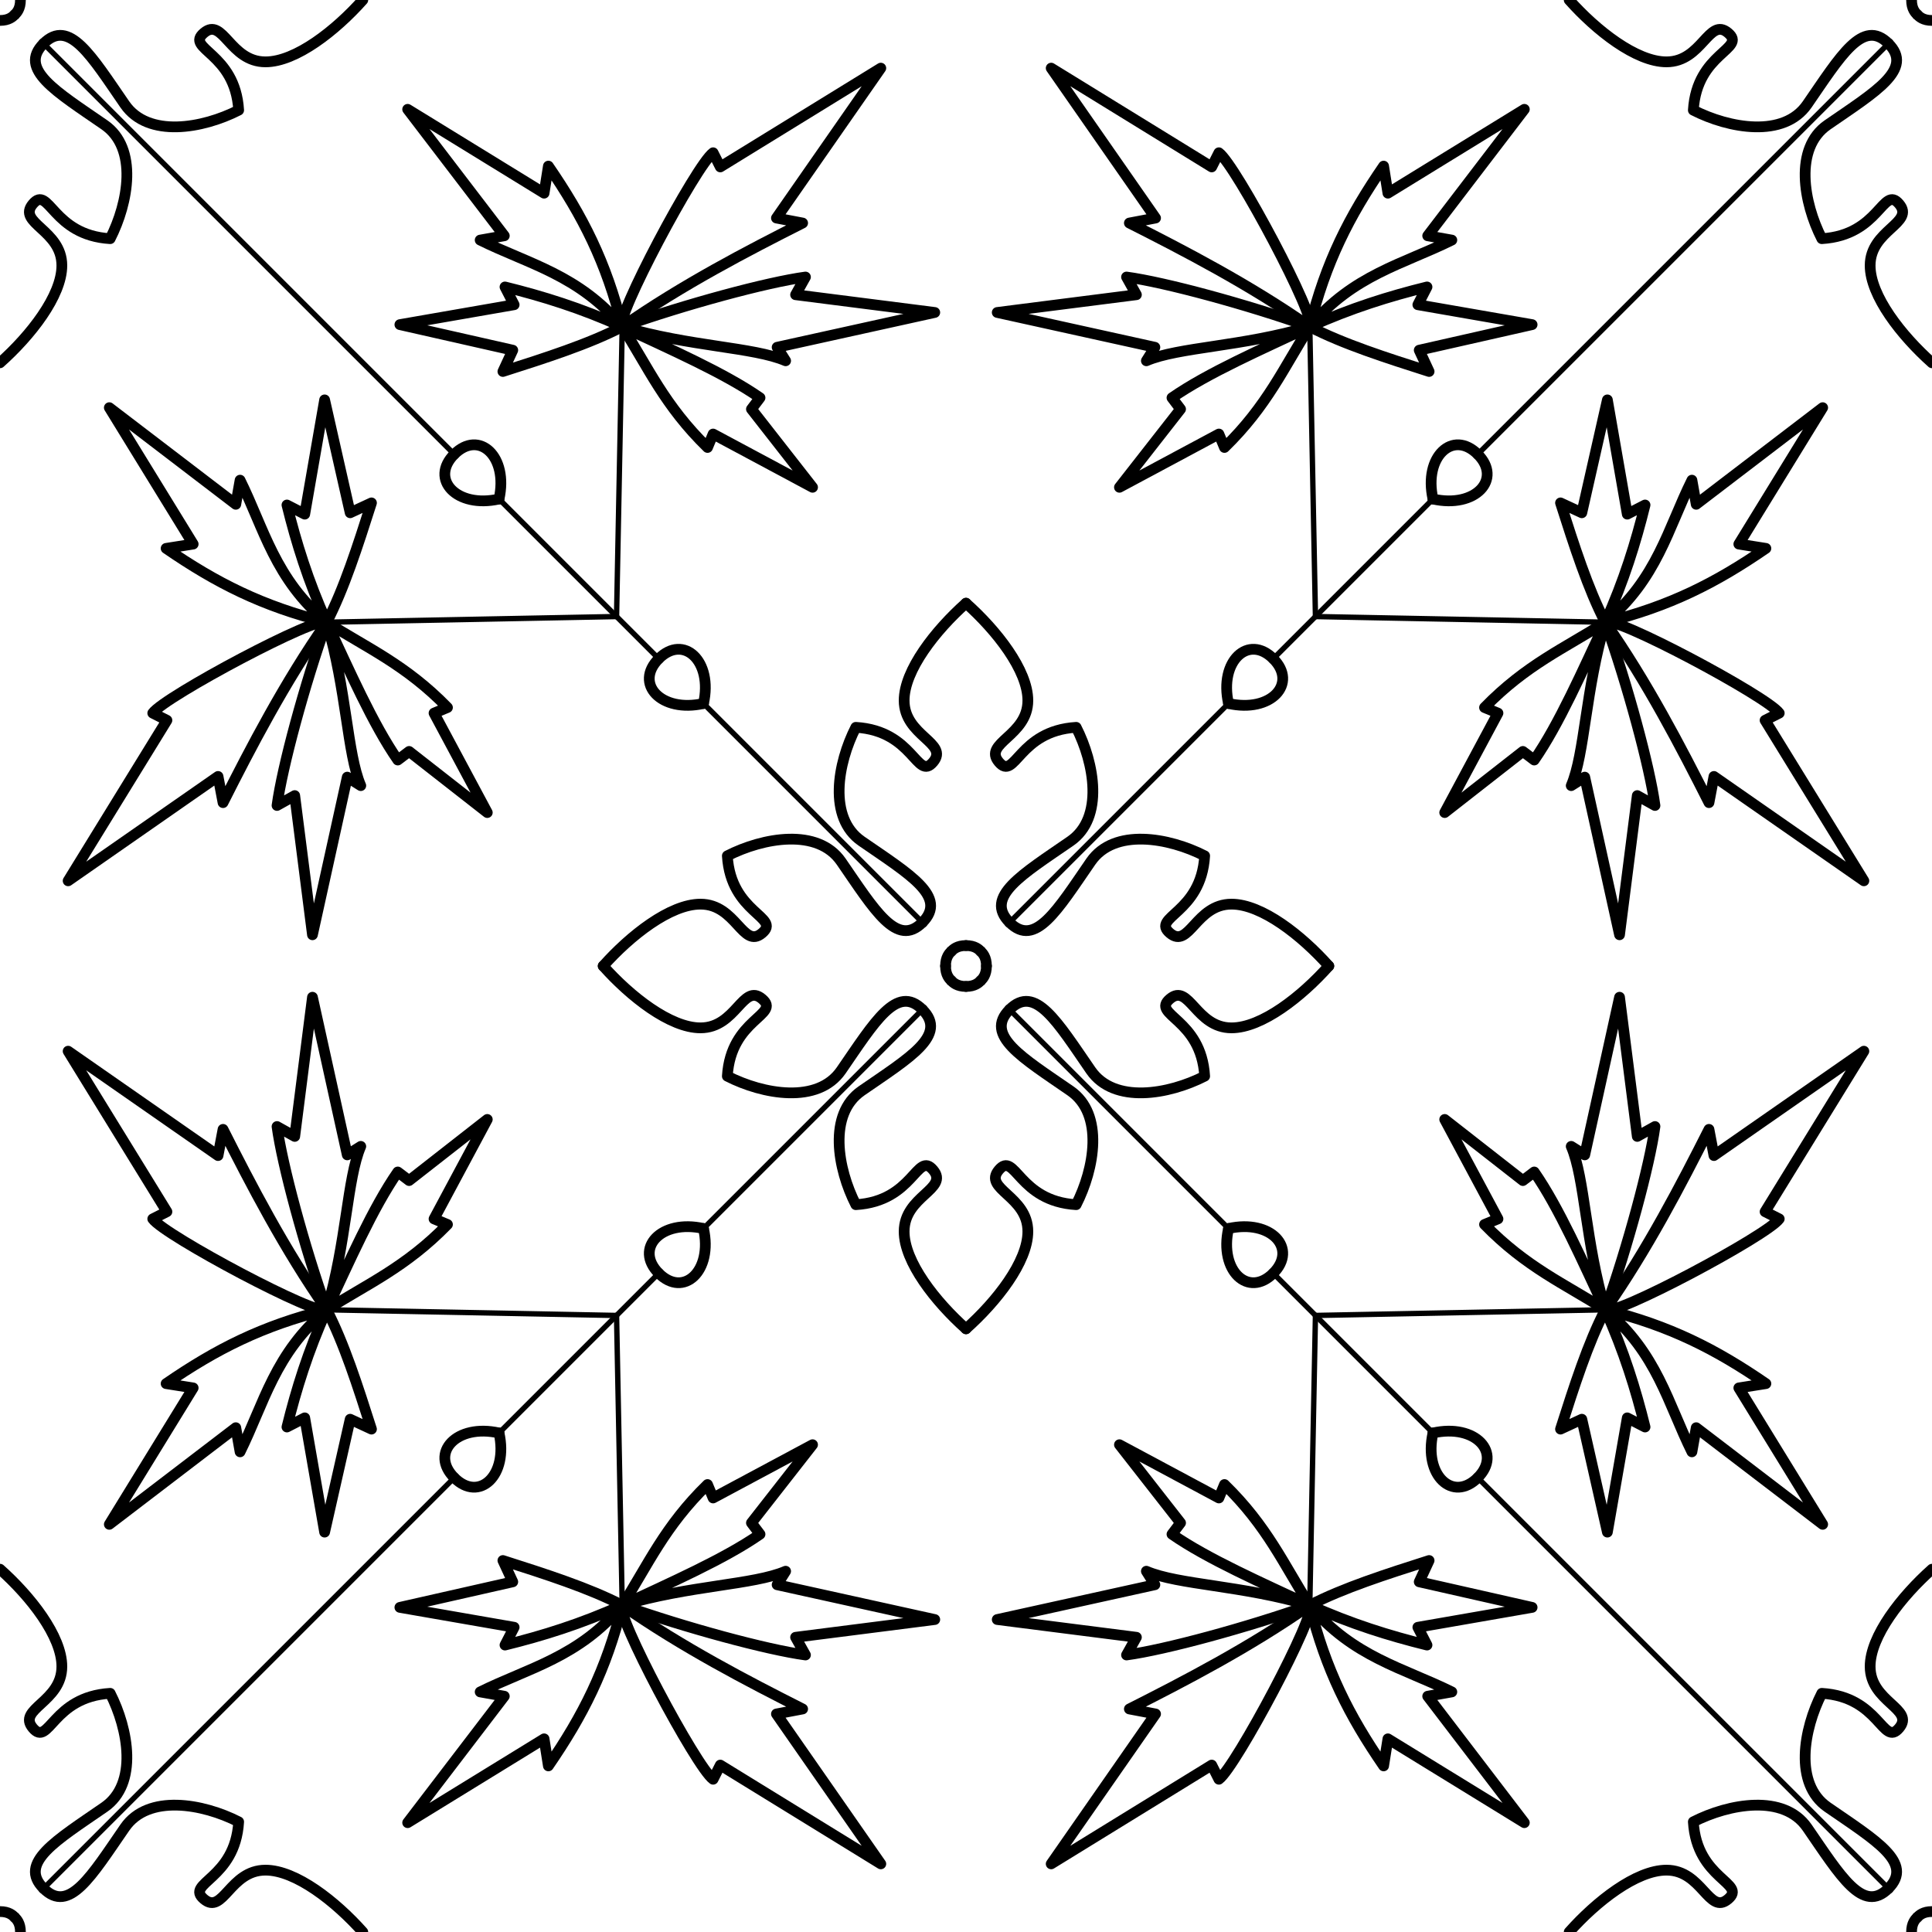 <svg xmlns="http://www.w3.org/2000/svg" xmlns:xlink="http://www.w3.org/1999/xlink" width="169.987" height="169.987" viewBox="0 0 44.976 44.976"><use xlink:href="#a" transform="rotate(90 22.488 22.488)"/><use xlink:href="#a" transform="rotate(180 22.488 22.488)"/><use xlink:href="#a" transform="rotate(-90 22.488 22.488)"/><g id="a" fill="none" stroke="#000" stroke-width=".25" stroke-linecap="round" stroke-linejoin="round"><use xlink:href="#b" transform="matrix(0 1 1 0 0 0)"/><g id="b"><path d="M14.353 14.353l-6.747.132" stroke-width=".125"/><path d="M7.606 14.485c.405-.782.723-1.78 1.042-2.778l-.496.23-.595-2.628-.463 2.66-.414-.213c.215.872.492 1.768.926 2.728zM7.606 14.485c-1.205-1.003-1.46-2.183-2.017-3.307l-.1.562-2.944-2.25 1.952 3.176-.63.1c1.166.802 2.234 1.346 3.738 1.72z"/><path d="M7.606 14.485c-.162-.195-3.78 1.733-4.05 2.116l.33.167-2.3 3.737 3.49-2.43.116.61c.64-1.267 1.434-2.8 2.414-4.2z"/><path d="M7.606 14.485c-.52 1.465-1.037 3.373-1.157 4.266l.412-.23.413 3.24.81-3.67.315.198c-.32-.744-.328-2.237-.794-3.803zM7.606 14.485c.525 1.118 1.076 2.377 1.654 3.208l.264-.2 1.82 1.423-1.24-2.315.313-.13c-.97-.998-1.88-1.39-2.81-1.985z"/><path d="M16.377 16.377c-.993.223-1.618-.465-1.042-1.042" id="c"/><use xlink:href="#c" transform="translate(-4.76 -4.76)"/><path id="d" d="M21.474 21.474c-.595.595-1.113-.288-1.892-1.417-.544-.787-1.816-.56-2.65-.134.08 1.347 1.257 1.422.808 1.8-.446.377-.603-.675-1.433-.675-.708 0-1.636.733-2.265 1.44m7.97 0c0-.207.088-.296.13-.338"/><use xlink:href="#d" transform="rotate(-90 22.488 0)"/></g><path d="M16.42 16.42l5.054 5.054m-9.858-9.858l3.72 3.72M1.013 1.013l9.56 9.56" stroke-width=".125"/></g></svg>